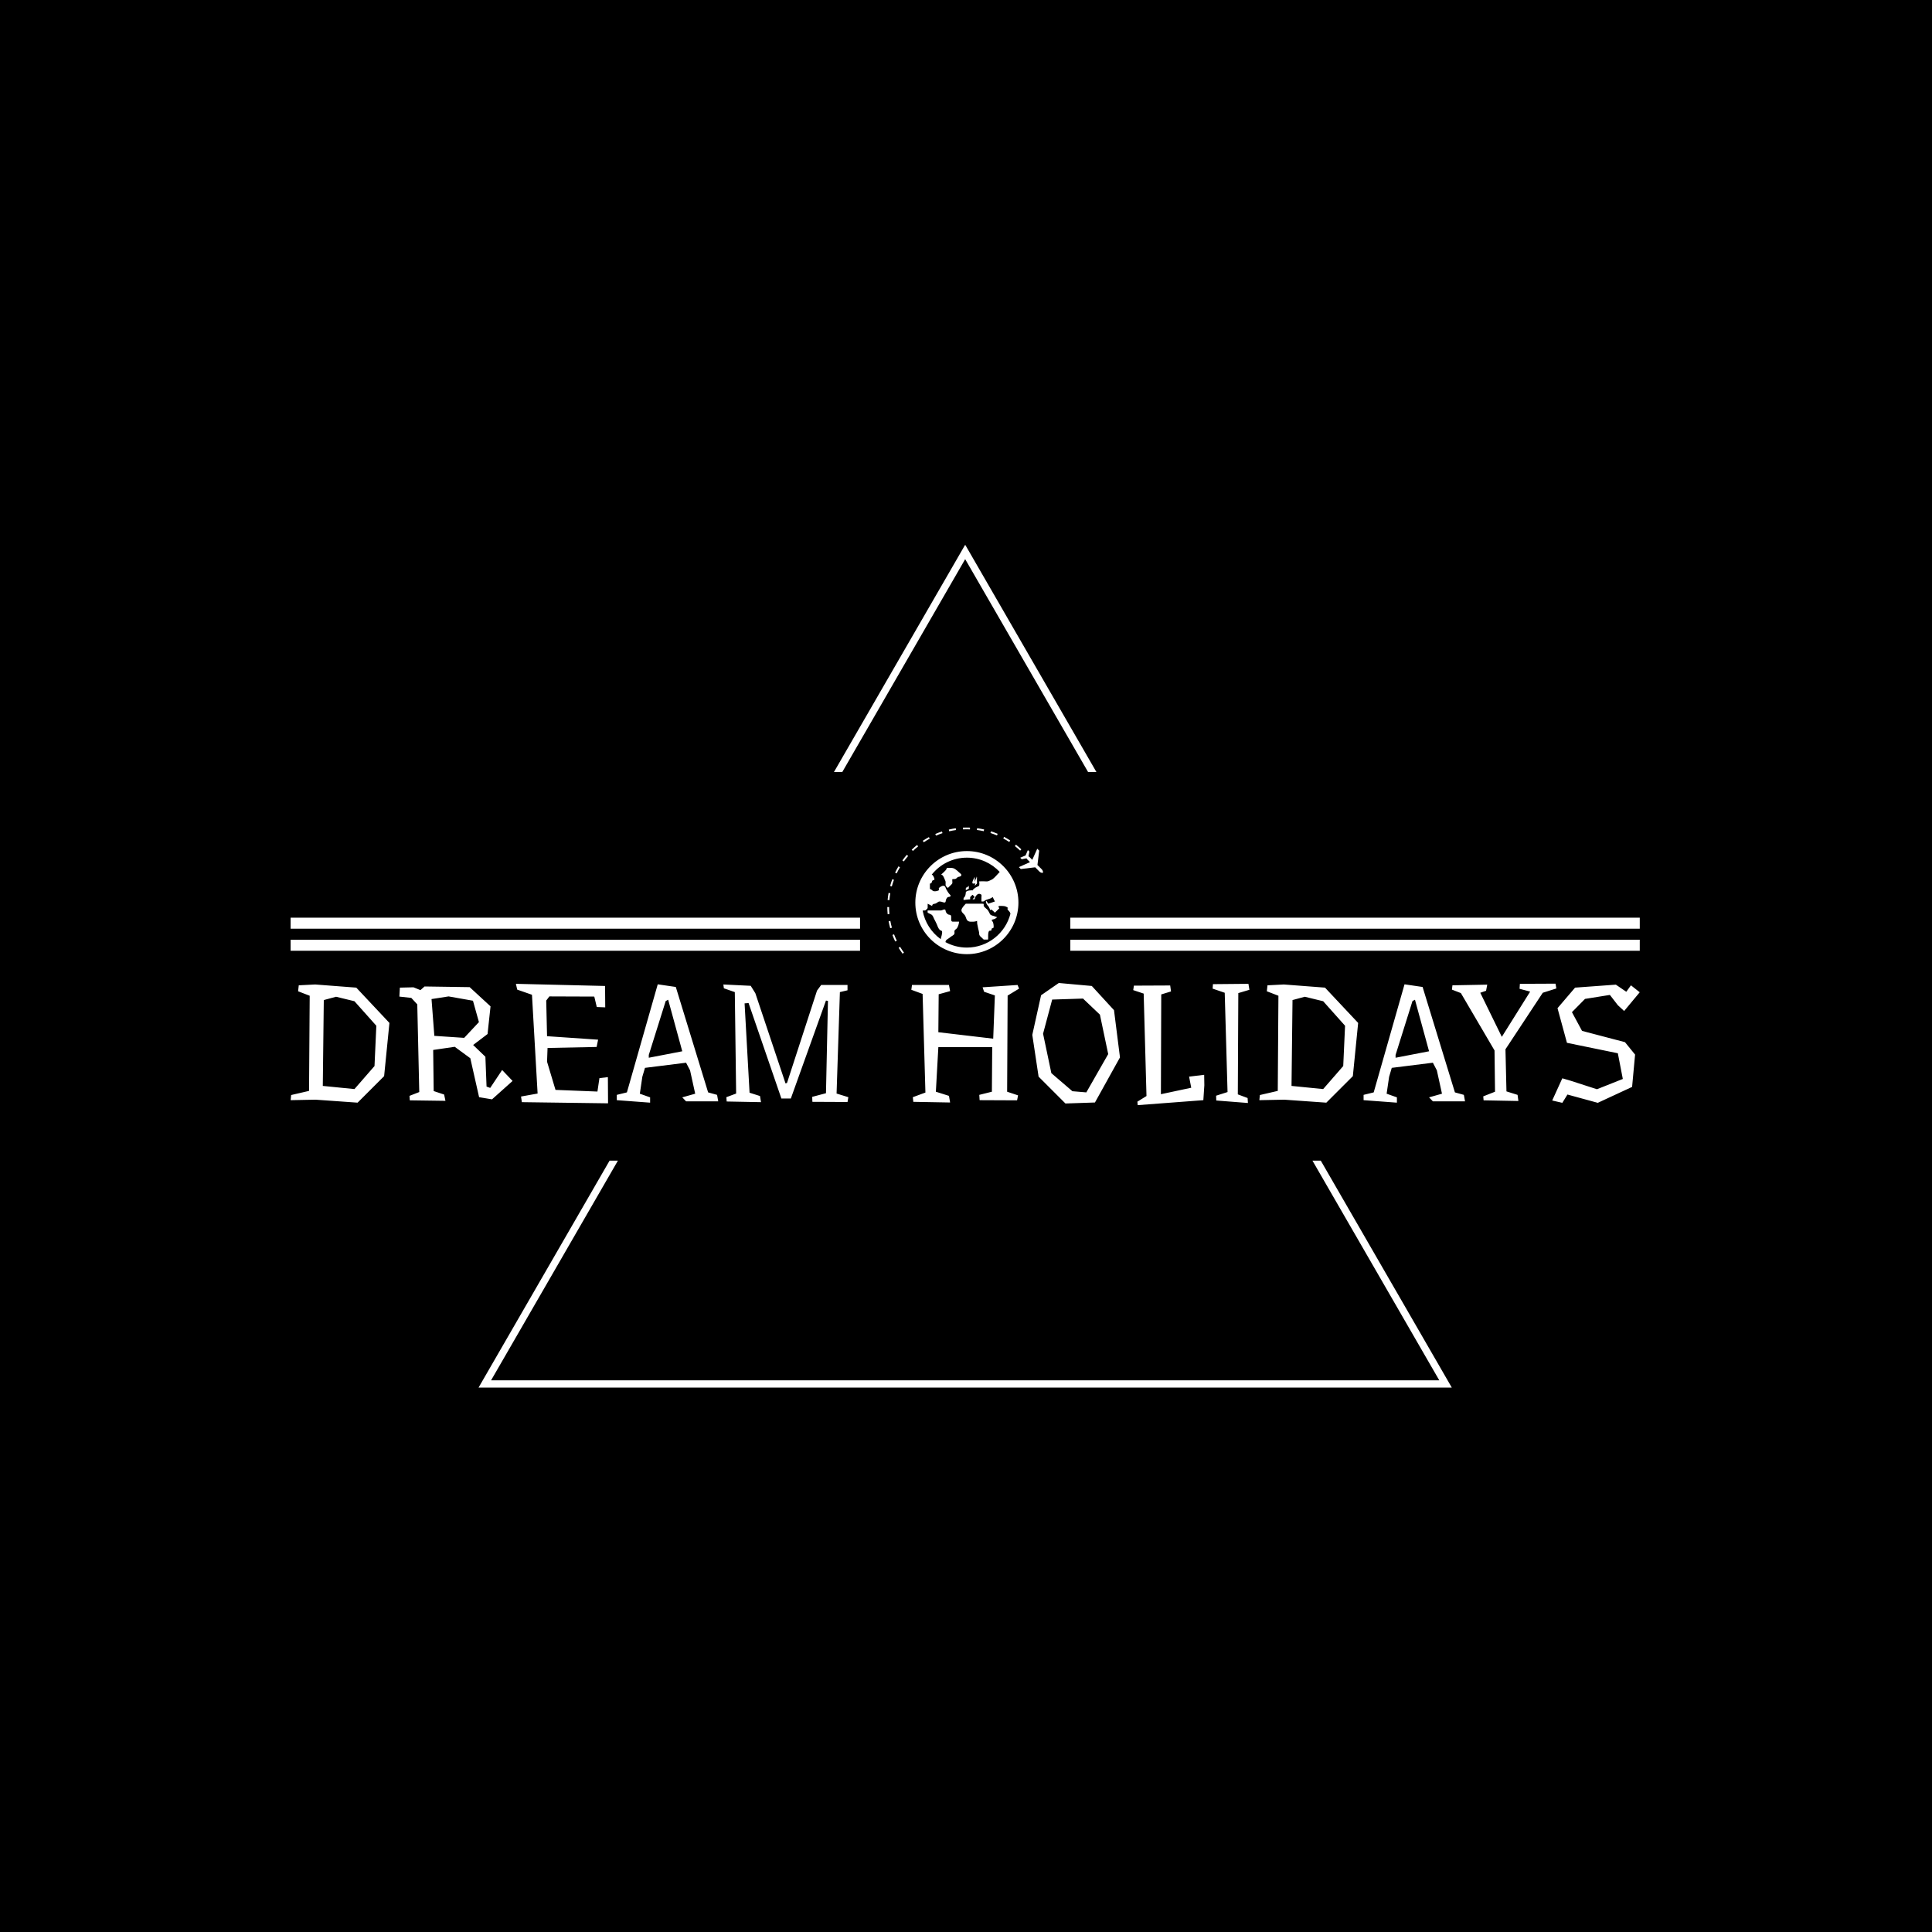 <svg xmlns="http://www.w3.org/2000/svg" version="1.1" xmlns:xlink="http://www.w3.org/1999/xlink" xmlns:svgjs="http://svgjs.dev/svgjs" width="1000" height="1000" viewBox="0 0 1000 1000"><rect width="1000" height="1000" fill="#000000"></rect><g transform="matrix(0.7,0,0,0.7,149.576,282.127)"><svg viewBox="0 0 396 247" data-background-color="#046380" preserveAspectRatio="xMidYMid meet" height="623" width="1000" xmlns="http://www.w3.org/2000/svg" xmlns:xlink="http://www.w3.org/1999/xlink"><g id="tight-bounds" transform="matrix(1,0,0,1,0.24,-0.1)"><svg viewBox="0 0 395.52 247.2" height="247.2" width="395.52"><g><svg></svg></g><g><svg viewBox="0 0 395.52 247.2" height="247.2" width="395.52"><g><path xmlns="http://www.w3.org/2000/svg" d="M55.039 247.2l38.47-66.632h2.442l-37.183 64.402h277.984l-37.183-64.402 2.442 0 38.47 66.632zM197.76 0l38.47 66.632h-2.441l-36.029-62.403-36.029 62.403-2.441 0z" fill="#ffffff" fill-rule="nonzero" stroke="none" stroke-width="1" stroke-linecap="butt" stroke-linejoin="miter" stroke-miterlimit="10" stroke-dasharray="" stroke-dashoffset="0" font-family="none" font-weight="none" font-size="none" text-anchor="none" style="mix-blend-mode: normal" data-fill-palette-color="tertiary"></path></g><g transform="matrix(1,0,0,1,0,82.909)"><svg viewBox="0 0 395.52 81.382" height="81.382" width="395.52"><g><svg viewBox="0 0 395.52 81.382" height="81.382" width="395.52"><g transform="matrix(1,0,0,1,0,45.572)"><svg viewBox="0 0 395.52 35.811" height="35.811" width="395.52"><g><svg viewBox="0 0 395.52 35.811" height="35.811" width="395.52"><g><svg viewBox="0 0 395.52 35.811" height="35.811" width="395.52"><g transform="matrix(1,0,0,1,0,0)"><svg width="395.52" viewBox="1.5 -35.7 406.97 36.85" height="35.811" data-palette-color="#ffffff"><path d="M26.8-10.65L27.35-22.8 20.75-30.2 15.2-31.55 11.5-30.55 11.2-4.65 20.75-3.7 26.8-10.65ZM21.3-34.3L31.3-23.65 29.7-7.6 21.7 0.4 9-0.5 1.5-0.35 1.65-1.9 7.05-3.15 7.25-31.85 3.75-33.2 3.95-35 8.9-35.25 21.3-34.3ZM53.85-19.15L58.3-23.9 56.5-30.35 49.15-31.65 44-30.85 44.85-19.75 53.85-19.15ZM65.3-9.45L68.45-6.15 62.25-0.6 58.35-1.25 55.7-13 51-16.45 44.5-15.5 44.65-3.1 47.8-2.05 48.2-0.15 37.45-0.3 37.35-1.65 40.3-2.8 39.7-29.25 37.9-31.2 34.3-31.6 34.45-34.3 38.55-34.4 40.65-33.55 41.9-34.65 55.5-34.45 61.8-28.65 60.9-20.3 56.55-17 60.25-13.45 60.6-4.45 61.7-4.05 65.3-9.45ZM97.2-7.3L97.25 0.6 71.25 0.25 71-1.45 76-2.35 74.3-32.15 69.85-33.7 69.45-35.45 96.35-34.8 96.4-28.35 93.85-28.45 93.1-31.6 79.55-31.65 78.6-30.4 78.85-19.65 94.25-18.6 93.8-16.4 79-16.1 78.85-11.95 81.4-3.45 94.05-2.95 94.65-7 97.2-7.3ZM130.14-1.95L130.49 0 120.79 0 119.64-1.2 123.54-2.3 121.99-9.35 120.79-11.65 108.39-10.1 107.59-7.4 106.84-2.3 109.94-1.2 109.94 0.4 99.89-0.35 99.89-1.95 102.94-2.7 112.24-35.3 117.69-34.5 127.44-2.7 130.14-1.95ZM109.54-13.15L119.64-15.1 115.39-30.65 114.64-30.25 109.54-14 109.54-13.15ZM166.19-2.35L169.74-1.25 169.49 0.2 158.89 0.15 158.84-1.35 162.99-2.45 163.59-30.3 162.99-30.4 152.39-0.85 149.54-0.85 139.64-29.65 138.44-29.55 139.94-2.6 143.09-1.6 143.39 0.25 133.04 0.05 132.94-1.25 135.89-2.35 135.49-32.95 132.19-34.1 132.04-35.25 140.29-34.85 141.69-32.6 150.79-5.4 151.24-5.55 160.29-33.4 161.54-35.1 169.49-35.1 169.49-33.5 167.19-32.95 166.19-2.35ZM217.79-31.9L217.64-2.9 220.94-1.8 220.64-0.3 209.34-0.35 209.24-1.95 213.04-2.9 213.14-16.35 196.89-16.35 196.14-2.9 200.09-1.65 200.44 0.35 189.34 0.15 189.19-1.25 192.99-2.65 192.14-32.4 188.74-33.65 188.94-35.1 200.09-35.1 200.44-33.25 196.99-32.3 196.89-20.85 213.44-18.9 213.94-31.95 210.69-33.05 210.24-34.4 220.79-35.1 221.24-34 217.79-31.9ZM240.53-31L231.23-30.7 228.48-20.4 230.98-8.5 237.33-3.05 241.53-2.7 248.13-14.25 245.63-26.15 240.53-31ZM233.23-35.7L243.18-34.8 249.88-27.5 251.68-13.25 244.13 0.35 235.23 0.65 227.13-7.45 225.23-20.05 227.88-32 233.23-35.7ZM277.13-4.85L276.83-0.35 257.03 1.15 256.93 0.1 259.68-1.6 258.83-32.5 255.68-33.55 255.88-34.9 266.83-34.95 267.08-33.15 264.13-32.25 264.03-2.15 273.18-4.1 272.53-7.45 277.08-8 277.13-4.85ZM287.23-2.1L290.18-1 290.28 0.5 280.73-0.25 280.68-1.7 284.13-2.8 283.28-32.75 279.63-34 279.73-35.35 290.43-35.45 290.73-33.65 287.38-32.65 287.23-2.1ZM319.03-10.65L319.58-22.8 312.98-30.2 307.43-31.55 303.73-30.55 303.43-4.65 312.98-3.7 319.03-10.65ZM313.53-34.3L323.53-23.65 321.93-7.6 313.93 0.4 301.23-0.5 293.73-0.35 293.88-1.9 299.28-3.15 299.48-31.85 295.98-33.2 296.18-35 301.13-35.25 313.53-34.3ZM355.42-1.95L355.77 0 346.07 0 344.92-1.2 348.82-2.3 347.27-9.35 346.07-11.65 333.67-10.1 332.87-7.4 332.12-2.3 335.22-1.2 335.22 0.4 325.17-0.35 325.17-1.95 328.22-2.7 337.52-35.3 342.97-34.5 352.72-2.7 355.42-1.95ZM334.82-13.15L344.92-15.1 340.67-30.65 339.92-30.25 334.82-14 334.82-13.15ZM368.27-3L371.62-1.95 371.87-0.1 361.37-0.3 361.27-1.5 364.82-2.9 364.67-15.35 354.52-32.65 351.82-33.7 351.97-35 362.47-35.2 362.12-33.35 360.37-32.75 366.87-19.45 375.42-33.1 372.22-33.95 372.32-35.45 383.07-35.5 383.32-34.05 379.22-32.75 367.97-15.7 368.27-3ZM388.97-34.3L401.27-35.2 404.42-33.05 405.82-35 408.47-32.9 403.77-27.25 401.87-29 399.47-32.1 391.97-30.9 388.02-26.9 391.07-21.25 404.02-17.85 407.07-14.1 406.17-4.35 395.82 0.45 386.67-2.05 385.12 0.45 382.07-0.25 385.12-6.95 387.67-6.2 395.57-3.65 403.37-6.75 401.87-14.5 386.52-17.65 383.67-28.1 388.97-34.3Z" opacity="1" transform="matrix(1,0,0,1,0,0)" fill="#ffffff" class="undefined-text-0" data-fill-palette-color="primary" id="text-0"></path></svg></g></svg></g></svg></g></svg></g><g transform="matrix(1,0,0,1,166.936,0)"><svg viewBox="0 0 61.647 37.118" height="37.118" width="61.647"><g><svg version="1.1" xmlns="http://www.w3.org/2000/svg" xmlns:xlink="http://www.w3.org/1999/xlink" x="8" y="0" viewBox="0 0 99.999 81.314" enable-background="new 0 0 100 81.314" xml:space="preserve" width="45.647" height="37.118" class="icon-icon-0" data-fill-palette-color="accent" id="icon-0"><path fill="#ffffff" d="M39.74 2.399l-0.255-1.1c1.479-0.344 2.989-0.619 4.49-0.83l0.158 1.121C42.664 1.793 41.185 2.068 39.74 2.399z" data-fill-palette-color="accent"></path><path fill="#ffffff" d="M61.917 2.333c-1.442-0.328-2.919-0.587-4.403-0.777l0.15-1.122c1.515 0.195 3.027 0.464 4.497 0.795L61.917 2.333z" data-fill-palette-color="accent"></path><path fill="#ffffff" d="M48.589 1.184l-0.053-1.129c1.524-0.071 3.071-0.071 4.572-0.011l-0.042 1.132C51.574 1.114 50.075 1.114 48.589 1.184z" data-fill-palette-color="accent"></path><path fill="#ffffff" d="M7.252 77.205c0.784 1.306 1.633 2.586 2.525 3.809l0.914-0.669c-0.872-1.192-1.704-2.441-2.473-3.722L7.252 77.205z" data-fill-palette-color="accent"></path><path fill="#ffffff" d="M3.267 68.983c0.54 1.431 1.146 2.845 1.806 4.199l1.015-0.493c-0.642-1.324-1.236-2.707-1.766-4.102L3.267 68.983z" data-fill-palette-color="accent"></path><path fill="#ffffff" d="M0.826 60.179c0.275 1.498 0.617 2.999 1.022 4.455l1.09-0.301c-0.396-1.427-0.731-2.893-1-4.358L0.826 60.179z" data-fill-palette-color="accent"></path><path fill="#ffffff" d="M1.13 51.082H0c0.002 1.518 0.073 3.054 0.21 4.569l1.125-0.102C1.2 54.065 1.131 52.564 1.13 51.082z" data-fill-palette-color="accent"></path><path fill="#ffffff" d="M1.906 42.183l-1.113-0.2c-0.264 1.493-0.467 3.015-0.6 4.535l1.125 0.096C1.449 45.129 1.645 43.637 1.906 42.183z" data-fill-palette-color="accent"></path><path fill="#ffffff" d="M4.255 33.562l-1.059-0.393c-0.533 1.435-1.005 2.896-1.402 4.349l1.091 0.299C3.274 36.398 3.736 34.967 4.255 33.562z" data-fill-palette-color="accent"></path><path fill="#ffffff" d="M8.117 25.509l-0.972-0.577c-0.776 1.302-1.502 2.658-2.16 4.031l1.019 0.485C6.647 28.111 7.358 26.781 8.117 25.509z" data-fill-palette-color="accent"></path><path fill="#ffffff" d="M9.661 21.114l0.915 0.662c0.871-1.202 1.807-2.379 2.782-3.5l-0.853-0.743C11.506 18.677 10.55 19.885 9.661 21.114z" data-fill-palette-color="accent"></path><path fill="#ffffff" d="M19.088 11.207c-1.179 0.943-2.336 1.959-3.433 3.01l0.782 0.821c1.075-1.034 2.207-2.031 3.357-2.949L19.088 11.207z" data-fill-palette-color="accent"></path><path fill="#ffffff" d="M86.074 14.006c-1.095-1.042-2.256-2.048-3.447-2.998l-0.707 0.888c1.172 0.926 2.305 1.911 3.379 2.93L86.074 14.006z" data-fill-palette-color="accent"></path><path fill="#ffffff" d="M27.234 7.137l-0.54-0.989c-1.324 0.715-2.641 1.509-3.916 2.357l0.628 0.936C24.651 8.614 25.939 7.842 27.234 7.137z" data-fill-palette-color="accent"></path><path fill="#ffffff" d="M78.917 8.329c-1.266-0.831-2.585-1.616-3.935-2.336L74.454 6.99C75.764 7.69 77.059 8.46 78.3 9.272L78.917 8.329z" data-fill-palette-color="accent"></path><path fill="#ffffff" d="M35.434 3.599l-0.354-1.072c-1.455 0.477-2.894 1.024-4.272 1.621l0.446 1.038C32.604 4.601 34.013 4.071 35.434 3.599z" data-fill-palette-color="accent"></path><path fill="#ffffff" d="M70.862 4.023c-1.392-0.586-2.834-1.125-4.288-1.593l-0.345 1.077c1.423 0.455 2.831 0.981 4.191 1.559L70.862 4.023z" data-fill-palette-color="accent"></path><path fill="#ffffff" d="M99.129 26.774l-2.716-2.711 1.117-9.237-1.241-1.23-3.197 7.139-1.85-1.846c-0.161-0.163-0.379-0.287-0.609-0.361l0.624-3.083-0.992-0.993-1.476 3.457-3.455 1.474 0.989 0.994 3.087-0.624c0.075 0.229 0.199 0.446 0.362 0.61l1.85 1.85-7.144 3.201 1.227 1.236 9.245-1.112 2.707 2.711c0.5 0.507 1.162 0.816 1.873 0.867 0.124 0 0.247-0.036 0.339-0.124 0.084-0.089 0.138-0.211 0.129-0.335C99.946 27.94 99.636 27.278 99.129 26.774z" data-fill-palette-color="accent"></path><path fill="#ffffff" d="M51.09 15.112c-18.253 0-33.101 14.848-33.101 33.101 0 18.251 14.848 33.101 33.101 33.101 18.251 0 33.101-14.85 33.101-33.101C84.191 29.96 69.341 15.112 51.09 15.112zM78.073 53.609c0.601 0.607 0.87 1.167 0.991 1.774C75.867 67.848 64.537 77.089 51.09 77.089c-4.979 0-9.666-1.267-13.759-3.494 0.041-0.179 0.081-0.361 0.121-0.555 0.244-1.177 2.063-1.742 2.844-2.521 0.761-0.762 2.275-1.223 2.745-2.219 0.308-0.653-0.128-1.49 0.134-2.099 0.199-0.458 0.958-0.957 1.314-1.314 0.894-0.894 1.564-3.22 1.564-4.442-1.338 0-2.675 0-4.012 0-1.267 0-1.021-1.498-1.026-2.429-0.001-0.5 0.031-1.111-0.212-1.568-0.277-0.52-1.174-0.368-1.655-0.612-0.837-0.425-1.531-1.257-1.695-2.192-0.108-0.613-0.086-1.062-0.857-1.032-0.758 0.032-1.462 0.639-2.167 0.639-0.885 0-1.77 0-2.655 0-1.957 0-3.914 0-5.869 0 0 0.317-0.18 1.349 0.109 1.494 0.723 0.36 1.445 0.722 2.167 1.083 1.078 0.54 1.394 1.889 1.921 2.941 0.518 1.036 1.105 2.054 1.559 3.116 0.562 1.314 0.97 2.777 1.993 3.833 0.431 0.445 1.267 0.354 1.45 0.967 0.232 0.77-0.007 1.71-0.184 2.468-0.196 0.839-0.442 1.668-0.659 2.502-5.966-4.296-10.229-10.807-11.581-18.319 0.402-0.031 0.805-0.085 1.039-0.085 0.78 0 0.804-0.058 1.369-0.621 0.495-0.495 0.817-0.642 0.817-1.324 0-0.79 0-1.583 0-2.372 0.96 0.479 1.918 0.96 2.878 1.438 0.042-1.163 0.873-1.312 1.831-1.473 1.138-0.188 1.887-1.405 2.941-1.405 0.869 0 1.23 0.166 2.046 0.43 0.428 0.141 0.965 0.304 1.412 0.165 0.601-0.188 0.459-1.261 0.667-1.743 0.299-0.697 0.754-1.683 1.56-1.75 0.876-0.07 2.012-0.465 1.056-1.419-1.049-1.049-1.833-2.387-2.542-3.68-0.303-0.555-0.379-1.43-0.89-1.813-1.116-0.838-2.792 0.298-3.63 1.05-0.471 0.425 0.268 1.402-0.379 1.675-1.052 0.446-2.425 0.804-3.511 0.285-0.592-0.283-0.958-0.977-1.63-1.101-0.464-0.084-0.37-0.214-0.37-0.734 0-0.876 0-1.754 0-2.631 0-0.364 0.101-0.221 0.432-0.316 1.303-0.374 0.534-2.07 1.825-2.091 1.497-0.025 0.019-2.576-0.386-3.096-0.227-0.292-0.453-0.423-0.7-0.482 5.295-6.638 13.444-10.903 22.576-10.903 8.311 0 15.809 3.534 21.082 9.173-1.552 1.686-3.22 3.605-4.354 4.456-0.778 0.583-1.786 0.937-2.655 1.371-0.867 0.435-2.043 0.202-2.993 0.202-0.247 0-3.165-0.04-3.165 0.036 0 0.865 0.433 2.625-0.402 3.044-0.997 0.498-2.116 0.878-2.909 1.669-0.225 0.225-1.146 0.867-0.881 1.133 0.001 0.001 0.002 0.002 0.004 0.003-0.145-0.078-0.294-0.128-0.449-0.123-1.129 0.038-2.53 0.086-3.514 0.708-0.624 0.394-0.455 0.99-0.538 1.645-0.094 0.736-0.325 1.515-0.854 2.06-0.632 0.652-0.531 0.759-0.531 1.817 1.119-0.124 2.24-0.249 3.362-0.372 0.132-0.018 0.955-0.022 0.955-0.169 0-0.278-0.157-1.22 0.034-1.411 0.424-0.424 0.853-0.853 1.28-1.28 0.259-0.259 0.73 0.48 0.942 0.693 0.39 0.389 0.771 0.472 0.357 0.882-0.391 0.394-0.784 0.787-1.175 1.178 0.174 0 1.437 0.047 1.44-0.033 0.051-1.074 0.701-2.108 1.438-2.845 0.796-0.796 1.887-0.805 2.745-0.117 0.347 0.28 0.134 1.179 0.134 1.556 0 0.253-0.07 2.878 0.062 2.878 0.633 0 1.185 0.146 1.67-0.265 1.667-1.403 3.848-1.067 5.464-2.613 0.479 0.959 0.96 1.918 1.439 2.878-1.143 0.382-2.287 0.762-3.43 1.143-0.09 0.029-0.862 0.346-0.902 0.269-0.261-0.513-0.539-1.039-0.894-1.495-0.472-0.607-0.59-0.08-0.497 0.478 0.151 0.922 0.736 1.785 1.371 2.451 0.666 0.698 1.039 2.043 1.473 2.912-0.09-1.769 2.485 1.045 2.879 1.438 0.608-0.608 1.22-1.22 1.827-1.826 0.304-0.304 0.604-0.604 0.905-0.905 0.244-0.245-0.028-0.315-0.216-0.579-1.016-1.42 1.593-1.007 2.386-1.007 1.498 0 2.637 0.391 3.732 1.439C76.322 51.74 77.753 53.287 78.073 53.609z" data-fill-palette-color="accent"></path><path fill="#ffffff" d="M52.289 37.419c-0.318 0.32-0.64 0.639-0.958 0.96-0.328 0.12-0.87 0.143-0.89 0.521-0.024 0.467-0.045 0.931-0.07 1.398 0.627-0.313 1.254-0.627 1.88-0.939C52.451 39.258 52.289 37.697 52.289 37.419z" data-fill-palette-color="accent"></path><path fill="#ffffff" d="M55.143 35.98c0.357 0 0.984 0.2 0.984-0.225 0-0.009 0-0.019 0-0.027 0.069 0.137 0.193 0.223 0.386 0.241-0.115 0.484-0.241 0.968-0.386 1.451 0.438-0.438 0.874-0.875 1.313-1.314 0.294-0.294 0.125-1.03 0.125-1.42 0-0.068 0-0.137 0-0.206 0-0.938 0-1.878 0-2.817-0.027 0.055-0.075 0.144-0.132 0.248-0.018-0.203-0.027-0.402-0.048-0.607-0.056 0.337-0.111 0.671-0.167 1.006-0.368 0.688-0.897 1.733-1.092 2.534 0-0.121 0-0.242 0-0.363 0-0.938 0-1.878 0-2.817C55.836 32.244 53.612 35.98 55.143 35.98z" data-fill-palette-color="accent"></path><path fill="#ffffff" d="M68.034 58.973c0.94-0.157 1.805-0.756 2.485-1.405-1.067-0.355-2.131-0.711-3.199-1.066-1.194-0.398-1.197-0.527-1.775-1.686-0.453-0.909-0.766-1.549-1.471-2.254-0.515-0.515-2.19-1.66-2.19-2.415 0-1.149 0.223-1.214-0.853-1.214-1.348 0-2.695 0-4.044 0-2.206 0-4.411 0-6.616 0-0.87 0.882-1.714 1.841-2.353 2.906-1.137 1.895 0.285 2.842 1.53 4.205 1.332 1.457 0.816 3.931 3.308 4.368 0.889 0.154 1.894 0.033 2.794 0.033 0.107 0 2.08-0.278 1.89-0.624 0.209 0.375 0.094 1.417 0.168 1.872 0.169 1.021 0.39 2.035 0.616 3.044 0.267 1.203 0.683 2.39 0.683 3.624 0 1.269 1.321 2.04 2.189 2.909 0.33 0.33 0.519 0.688 0.988 0.688 0.811 0 1.626 0 2.438 0 0.404 0-0.35-4.992 0.929-5.623 0.365-0.18 1.087 0.021 1.303-0.396 0.149-0.283-0.014-0.631 0.135-0.913 0.358-0.69 1.203-0.016 1.285-1.152 0.064-0.922-0.099-2.825-0.749-3.555C66.734 59.431 66.98 59.15 68.034 58.973z" data-fill-palette-color="accent"></path><path fill="#ffffff" d="M46.035 28.767c-0.732-0.723-1.521-1.408-2.367-1.996-1.143-0.794-2.004-0.865-3.372-0.865-0.654 0-1.321-0.045-1.973 0.008-0.281 0.023-0.172 0.337-0.253 0.545-0.491 1.256-2.532 2.765-3.531 3.764 1.382 0 2.153 2.867 2.677 3.915 0.315 0.629 0.202 1.283 0.202 1.986 0 1.029-0.089 1.207 0.622 1.918 0.706 0.706 0.646 0.989 1.343 0.292 0.701-0.701 1.401-1.401 2.101-2.101 0.46-0.462 0.251-1.21 0.251-1.836 0-0.924-0.328-1.295 0.607-1.295 0.718 0 1.392 0.064 1.97-0.432 0.438-0.378 0.779-0.854 1.381-0.973 0.668-0.132 2.08-0.371 1.798-1.474C47.377 29.776 46.377 29.105 46.035 28.767z" data-fill-palette-color="accent"></path></svg></g></svg></g><g><rect width="166.936" height="3.229" y="32.888" x="228.584" fill="#ffffff" data-fill-palette-color="accent"></rect><rect width="166.936" height="3.229" y="32.888" x="0" fill="#ffffff" data-fill-palette-color="accent"></rect><rect width="166.936" height="3.229" y="26.429" x="228.584" fill="#ffffff" data-fill-palette-color="accent"></rect><rect width="166.936" height="3.229" y="26.429" x="0" fill="#ffffff" data-fill-palette-color="accent"></rect></g></svg></g></svg></g></svg></g><defs><mask id="9ea758b0-9308-4005-a2b4-79210ead65d0"><rect width="640" height="400" fill="white"></rect><rect width="348.058" height="37.96" fill="black" x="145.971" y="181.02" id="transform-me" transform="matrix(1,0,0,1,-160,-20)"></rect></mask></defs></svg><rect width="395.52" height="247.2" fill="none" stroke="none" visibility="hidden"></rect></g></svg></g></svg>